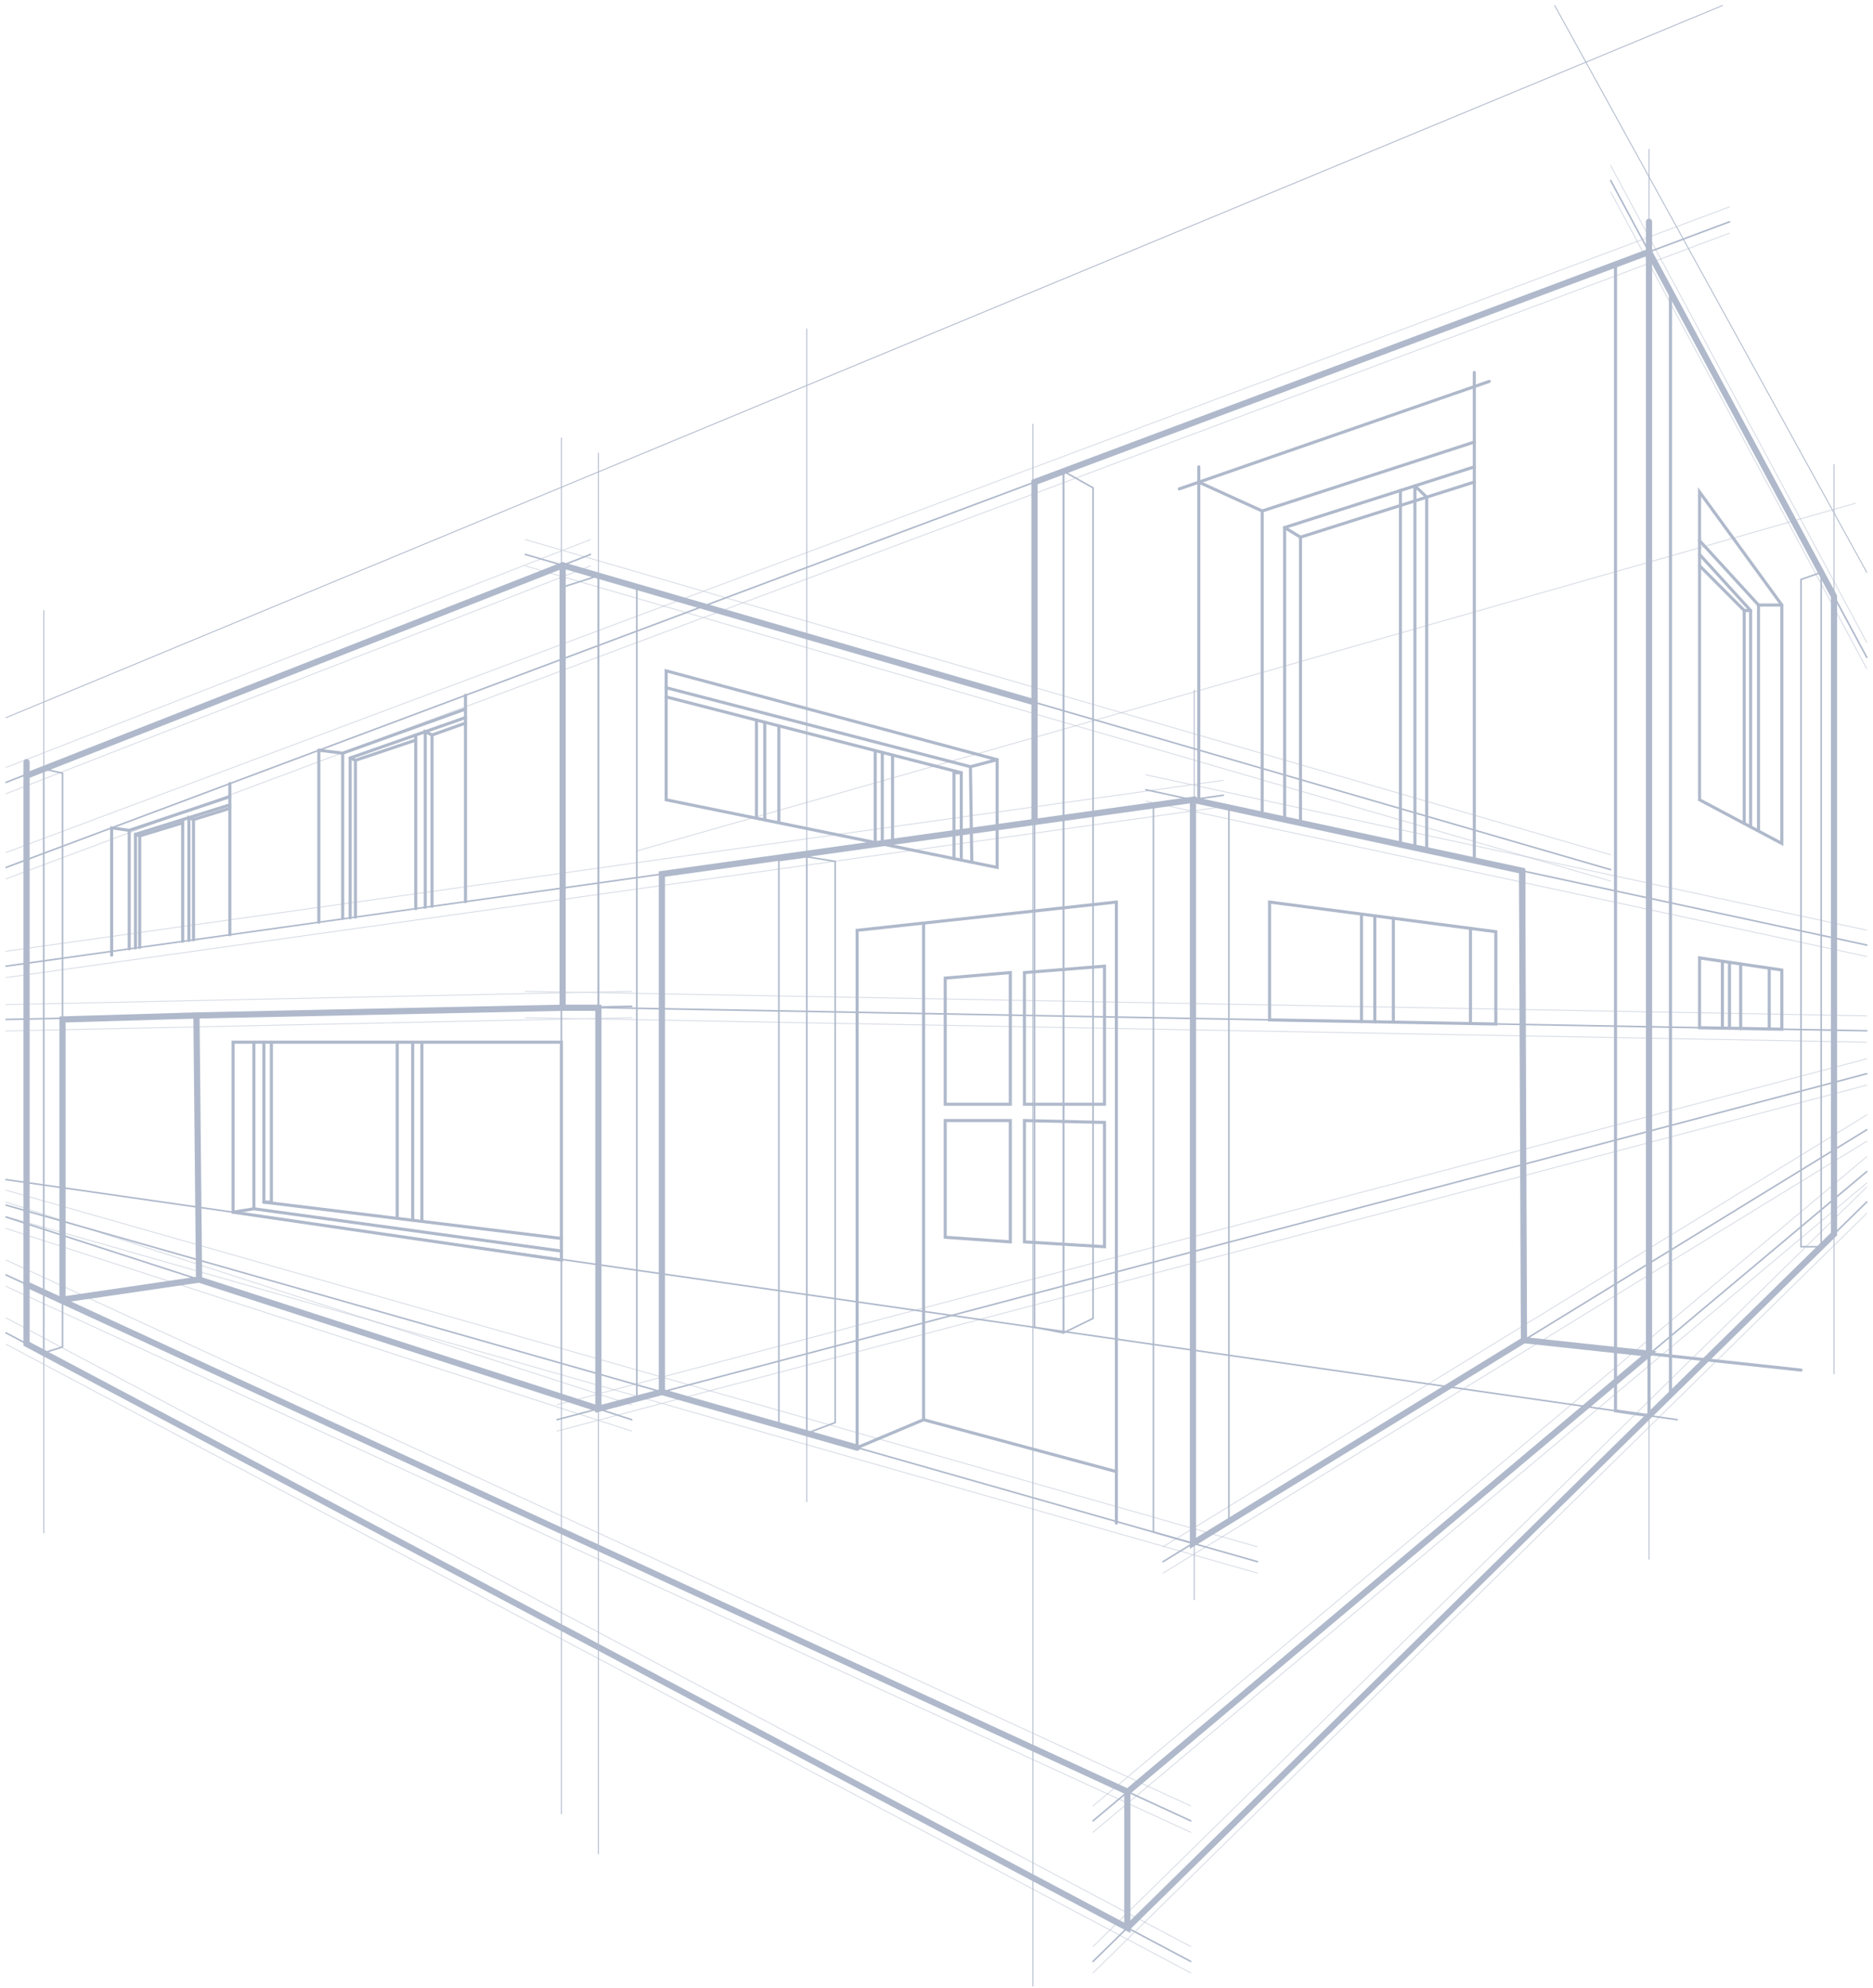 <svg width="311" height="330" viewBox="0 0 311 330" fill="none" xmlns="http://www.w3.org/2000/svg">
<path opacity="0.5" d="M105.738 141.261L308.069 83.551" stroke="#AFB9CB" stroke-width="0.15" stroke-miterlimit="10" stroke-linecap="round"/>
<path d="M267.436 29.953L309.967 109.135" stroke="#AFB9CB" stroke-width="0.26" stroke-miterlimit="10" stroke-linecap="round"/>
<path d="M309.967 199.53L181.492 325.625" stroke="#AFB9CB" stroke-width="0.26" stroke-miterlimit="10" stroke-linecap="round"/>
<path d="M309.967 194.495L181.492 302.283" stroke="#AFB9CB" stroke-width="0.26" stroke-miterlimit="10" stroke-linecap="round"/>
<path d="M1 129.881L98.042 92.042" stroke="#AFB9CB" stroke-width="0.26" stroke-miterlimit="10" stroke-linecap="round"/>
<path d="M267.437 144.377L87.224 92.042" stroke="#AFB9CB" stroke-width="0.26" stroke-miterlimit="10" stroke-linecap="round"/>
<path d="M1 202.047L104.891 235.688" stroke="#AFB9CB" stroke-width="0.26" stroke-miterlimit="10" stroke-linecap="round"/>
<path d="M197.715 302.283L1 211.659" stroke="#AFB9CB" stroke-width="0.26" stroke-miterlimit="10" stroke-linecap="round"/>
<path d="M197.715 325.625L1 221.271" stroke="#AFB9CB" stroke-width="0.26" stroke-miterlimit="10" stroke-linecap="round"/>
<path d="M190.269 131.112L309.967 156.893" stroke="#AFB9CB" stroke-width="0.26" stroke-miterlimit="10" stroke-linecap="round"/>
<path d="M203.128 132.02L1 160.397" stroke="#AFB9CB" stroke-width="0.26" stroke-miterlimit="10" stroke-linecap="round"/>
<path d="M1 200.067L208.782 259.259" stroke="#AFB9CB" stroke-width="0.26" stroke-miterlimit="10" stroke-linecap="round"/>
<path d="M193.119 259.259L309.967 187.551" stroke="#AFB9CB" stroke-width="0.26" stroke-miterlimit="10" stroke-linecap="round"/>
<path d="M287.167 36.819L1 144.007" stroke="#AFB9CB" stroke-width="0.26" stroke-miterlimit="10" stroke-linecap="round"/>
<path d="M104.891 167.057L1 169.243" stroke="#AFB9CB" stroke-width="0.26" stroke-miterlimit="10" stroke-linecap="round"/>
<path d="M87.224 167.057L309.967 171.121" stroke="#AFB9CB" stroke-width="0.26" stroke-miterlimit="10" stroke-linecap="round"/>
<path d="M92.486 235.688L309.967 178.247" stroke="#AFB9CB" stroke-width="0.26" stroke-miterlimit="10" stroke-linecap="round"/>
<g opacity="0.5">
<path d="M267.436 27.476L309.967 106.657" stroke="#AFB9CB" stroke-width="0.15" stroke-miterlimit="10" stroke-linecap="round"/>
<path d="M309.967 197.052L181.492 323.155" stroke="#AFB9CB" stroke-width="0.15" stroke-miterlimit="10" stroke-linecap="round"/>
<path d="M309.967 192.017L181.492 299.813" stroke="#AFB9CB" stroke-width="0.15" stroke-miterlimit="10" stroke-linecap="round"/>
<path d="M1 127.411L98.042 89.572" stroke="#AFB9CB" stroke-width="0.15" stroke-miterlimit="10" stroke-linecap="round"/>
<path d="M267.437 141.9L87.224 89.572" stroke="#AFB9CB" stroke-width="0.15" stroke-miterlimit="10" stroke-linecap="round"/>
<path d="M1 199.57L104.891 233.218" stroke="#AFB9CB" stroke-width="0.15" stroke-miterlimit="10" stroke-linecap="round"/>
<path d="M197.715 299.813L1 209.181" stroke="#AFB9CB" stroke-width="0.15" stroke-miterlimit="10" stroke-linecap="round"/>
<path d="M197.715 323.155L1 218.793" stroke="#AFB9CB" stroke-width="0.15" stroke-miterlimit="10" stroke-linecap="round"/>
<path d="M190.269 128.634L309.967 154.423" stroke="#AFB9CB" stroke-width="0.15" stroke-miterlimit="10" stroke-linecap="round"/>
<path d="M203.127 129.542L1 157.919" stroke="#AFB9CB" stroke-width="0.15" stroke-miterlimit="10" stroke-linecap="round"/>
<path d="M1 197.589L208.782 256.789" stroke="#AFB9CB" stroke-width="0.15" stroke-miterlimit="10" stroke-linecap="round"/>
<path d="M193.118 256.789L309.967 185.081" stroke="#AFB9CB" stroke-width="0.15" stroke-miterlimit="10" stroke-linecap="round"/>
<path d="M287.167 34.341L1 141.529" stroke="#AFB9CB" stroke-width="0.15" stroke-miterlimit="10" stroke-linecap="round"/>
<path d="M104.891 164.579L1 166.773" stroke="#AFB9CB" stroke-width="0.15" stroke-miterlimit="10" stroke-linecap="round"/>
<path d="M87.224 164.579L309.967 168.643" stroke="#AFB9CB" stroke-width="0.15" stroke-miterlimit="10" stroke-linecap="round"/>
<path d="M92.486 233.218L309.967 175.769" stroke="#AFB9CB" stroke-width="0.15" stroke-miterlimit="10" stroke-linecap="round"/>
</g>
<g opacity="0.5">
<path d="M267.436 31.847L309.967 111.029" stroke="#AFB9CB" stroke-width="0.15" stroke-miterlimit="10" stroke-linecap="round"/>
<path d="M309.967 201.424L181.492 327.527" stroke="#AFB9CB" stroke-width="0.15" stroke-miterlimit="10" stroke-linecap="round"/>
<path d="M309.967 196.389L181.492 304.185" stroke="#AFB9CB" stroke-width="0.15" stroke-miterlimit="10" stroke-linecap="round"/>
<path d="M1 131.775L98.042 93.944" stroke="#AFB9CB" stroke-width="0.15" stroke-miterlimit="10" stroke-linecap="round"/>
<path d="M267.437 146.271L87.224 93.944" stroke="#AFB9CB" stroke-width="0.15" stroke-miterlimit="10" stroke-linecap="round"/>
<path d="M1 203.941L104.891 237.582" stroke="#AFB9CB" stroke-width="0.15" stroke-miterlimit="10" stroke-linecap="round"/>
<path d="M197.715 304.185L1 213.553" stroke="#AFB9CB" stroke-width="0.15" stroke-miterlimit="10" stroke-linecap="round"/>
<path d="M197.715 327.527L1 223.165" stroke="#AFB9CB" stroke-width="0.15" stroke-miterlimit="10" stroke-linecap="round"/>
<path d="M190.269 133.006L309.967 158.787" stroke="#AFB9CB" stroke-width="0.15" stroke-miterlimit="10" stroke-linecap="round"/>
<path d="M203.127 133.914L1 162.291" stroke="#AFB9CB" stroke-width="0.15" stroke-miterlimit="10" stroke-linecap="round"/>
<path d="M1 201.961L208.782 261.153" stroke="#AFB9CB" stroke-width="0.15" stroke-miterlimit="10" stroke-linecap="round"/>
<path d="M193.118 261.153L309.967 189.453" stroke="#AFB9CB" stroke-width="0.15" stroke-miterlimit="10" stroke-linecap="round"/>
<path d="M287.167 38.713L1 145.901" stroke="#AFB9CB" stroke-width="0.15" stroke-miterlimit="10" stroke-linecap="round"/>
<path d="M104.891 168.951L1 171.145" stroke="#AFB9CB" stroke-width="0.15" stroke-miterlimit="10" stroke-linecap="round"/>
<path d="M87.224 168.951L309.967 173.015" stroke="#AFB9CB" stroke-width="0.15" stroke-miterlimit="10" stroke-linecap="round"/>
<path d="M92.486 237.582L309.967 180.141" stroke="#AFB9CB" stroke-width="0.15" stroke-miterlimit="10" stroke-linecap="round"/>
</g>
<path d="M4.409 128.776V223.094L7.267 224.593V127.664L4.409 128.776Z" stroke="#AFB9CB" stroke-width="0.26" stroke-miterlimit="10" stroke-linecap="round"/>
<path d="M7.267 127.664L10.382 128.358V223.614L7.267 224.593" stroke="#AFB9CB" stroke-width="0.26" stroke-miterlimit="10" stroke-linecap="round"/>
<path d="M99.357 233.873V95.57L105.738 97.424V232.192L99.357 233.873Z" stroke="#AFB9CB" stroke-width="0.26" stroke-miterlimit="10" stroke-linecap="round"/>
<path d="M99.358 95.57L93.219 97.535V231.9L99.358 233.873V95.57Z" stroke="#AFB9CB" stroke-width="0.26" stroke-miterlimit="10" stroke-linecap="round"/>
<path d="M129.324 142.87V236.619L133.958 237.945V142.239L129.324 142.87Z" stroke="#AFB9CB" stroke-width="0.26" stroke-miterlimit="10" stroke-linecap="round"/>
<path d="M133.957 142.239L138.674 143.004V236.169L133.957 237.945" stroke="#AFB9CB" stroke-width="0.26" stroke-miterlimit="10" stroke-linecap="round"/>
<path d="M198.085 256.213V132.777L191.516 133.645V254.343L198.085 256.213Z" stroke="#AFB9CB" stroke-width="0.26" stroke-miterlimit="10" stroke-linecap="round"/>
<path d="M198.085 132.777L204.05 134.079V252.552L198.085 256.213V132.777Z" stroke="#AFB9CB" stroke-width="0.26" stroke-miterlimit="10" stroke-linecap="round"/>
<path d="M273.809 41.814V235.017L277.37 231.521V48.45L273.809 41.814Z" stroke="#AFB9CB" stroke-width="0.51" stroke-miterlimit="10" stroke-linecap="round"/>
<path d="M273.81 41.814L268.246 43.905V234.22L273.81 235.017V41.814Z" stroke="#AFB9CB" stroke-width="0.51" stroke-miterlimit="10" stroke-linecap="round"/>
<path d="M304.524 99.002V204.872L302.392 206.972V95.025L304.524 99.002Z" stroke="#AFB9CB" stroke-width="0.26" stroke-miterlimit="10" stroke-linecap="round"/>
<path d="M302.392 95.025L299.043 96.201V206.972H302.392" stroke="#AFB9CB" stroke-width="0.26" stroke-miterlimit="10" stroke-linecap="round"/>
<path d="M171.771 80.04V220.355L176.586 221.271V78.233L171.771 80.04Z" stroke="#AFB9CB" stroke-width="0.26" stroke-miterlimit="10" stroke-linecap="round"/>
<path d="M176.586 78.233L181.492 80.987V218.872L176.586 221.271V78.233Z" stroke="#AFB9CB" stroke-width="0.26" stroke-miterlimit="10" stroke-linecap="round"/>
<path d="M278.489 235.688L1 195.829" stroke="#AFB9CB" stroke-width="0.26" stroke-miterlimit="10" stroke-linecap="round"/>
<path d="M299.043 227.45L253.043 222.486V144.559" stroke="#AFB9CB" stroke-width="0.51" stroke-miterlimit="10" stroke-linecap="round"/>
<path d="M247.283 63.318L195.81 81.168" stroke="#AFB9CB" stroke-width="0.51" stroke-miterlimit="10" stroke-linecap="round"/>
<path d="M199.053 77.507V132.777" stroke="#AFB9CB" stroke-width="0.51" stroke-miterlimit="10" stroke-linecap="round"/>
<path d="M199.053 80.04L209.576 84.83L244.796 73.387" stroke="#AFB9CB" stroke-width="0.51" stroke-miterlimit="10" stroke-linecap="round"/>
<path d="M209.576 84.83V134.632" stroke="#AFB9CB" stroke-width="0.51" stroke-miterlimit="10" stroke-linecap="round"/>
<path d="M213.303 136.06V87.576L244.796 77.507" stroke="#AFB9CB" stroke-width="0.51" stroke-miterlimit="10" stroke-linecap="round"/>
<path d="M213.303 87.576L215.934 89.178L244.796 80.024" stroke="#AFB9CB" stroke-width="0.51" stroke-miterlimit="10" stroke-linecap="round"/>
<path d="M215.934 89.178V136.636" stroke="#AFB9CB" stroke-width="0.51" stroke-miterlimit="10" stroke-linecap="round"/>
<path d="M232.534 81.428V140.203" stroke="#AFB9CB" stroke-width="0.51" stroke-miterlimit="10" stroke-linecap="round"/>
<path d="M234.938 140.724V80.663L236.896 82.533V141.142" stroke="#AFB9CB" stroke-width="0.51" stroke-linecap="round" stroke-linejoin="round"/>
<path d="M282.201 81.673V132.777L295.861 140.029V100.439L282.201 81.673Z" stroke="#AFB9CB" stroke-width="0.51" stroke-miterlimit="10" stroke-linecap="round"/>
<path d="M295.861 100.439H291.99L282.201 89.754" stroke="#AFB9CB" stroke-width="0.51" stroke-miterlimit="10" stroke-linecap="round"/>
<path d="M291.99 100.439V137.851" stroke="#AFB9CB" stroke-width="0.51" stroke-miterlimit="10" stroke-linecap="round"/>
<path d="M290.675 137.275V101.354L282.201 92.042" stroke="#AFB9CB" stroke-width="0.51" stroke-miterlimit="10" stroke-linecap="round"/>
<path d="M290.675 101.354H289.617L282.201 93.913" stroke="#AFB9CB" stroke-width="0.51" stroke-miterlimit="10" stroke-linecap="round"/>
<path d="M289.617 101.354V136.715" stroke="#AFB9CB" stroke-width="0.51" stroke-miterlimit="10" stroke-linecap="round"/>
<path d="M185.37 252.852V149.752L142.318 154.447V240.328L153.355 235.688V153.239" stroke="#AFB9CB" stroke-width="0.51" stroke-miterlimit="10" stroke-linecap="round"/>
<path d="M153.355 235.688L185.37 244.305" stroke="#AFB9CB" stroke-width="0.51" stroke-miterlimit="10" stroke-linecap="round"/>
<path d="M167.757 161.462L156.946 162.378V183.321H167.757V161.462Z" stroke="#AFB9CB" stroke-width="0.51" stroke-miterlimit="10" stroke-linecap="round"/>
<path d="M170.1 161.462V183.321H183.397V160.397L170.1 161.462Z" stroke="#AFB9CB" stroke-width="0.51" stroke-miterlimit="10" stroke-linecap="round"/>
<path d="M156.946 186.028H167.757V206.167L156.946 205.401V186.028Z" stroke="#AFB9CB" stroke-width="0.51" stroke-miterlimit="10" stroke-linecap="round"/>
<path d="M170.1 186.028V206.167L183.397 206.971V186.336L170.1 186.028Z" stroke="#AFB9CB" stroke-width="0.51" stroke-miterlimit="10" stroke-linecap="round"/>
<path d="M210.801 149.752V169.314L248.372 170.001V154.676L210.801 149.752Z" stroke="#AFB9CB" stroke-width="0.51" stroke-miterlimit="10" stroke-linecap="round"/>
<path d="M244.161 169.922V154.123" stroke="#AFB9CB" stroke-width="0.51" stroke-miterlimit="10" stroke-linecap="round"/>
<path d="M228.278 152.04V169.63" stroke="#AFB9CB" stroke-width="0.51" stroke-miterlimit="10" stroke-linecap="round"/>
<path d="M231.355 152.442V169.63" stroke="#AFB9CB" stroke-width="0.51" stroke-miterlimit="10" stroke-linecap="round"/>
<path d="M226.07 152.04V169.598" stroke="#AFB9CB" stroke-width="0.51" stroke-miterlimit="10" stroke-linecap="round"/>
<path d="M282.201 159.024V170.616L295.861 170.861V161.036L282.201 159.024Z" stroke="#AFB9CB" stroke-width="0.51" stroke-miterlimit="10" stroke-linecap="round"/>
<path d="M293.767 160.728V170.829" stroke="#AFB9CB" stroke-width="0.51" stroke-miterlimit="10" stroke-linecap="round"/>
<path d="M289.027 160.034V170.742" stroke="#AFB9CB" stroke-width="0.51" stroke-miterlimit="10" stroke-linecap="round"/>
<path d="M287.167 159.876V170.703" stroke="#AFB9CB" stroke-width="0.51" stroke-miterlimit="10" stroke-linecap="round"/>
<path d="M285.995 159.584V170.687" stroke="#AFB9CB" stroke-width="0.51" stroke-miterlimit="10" stroke-linecap="round"/>
<path d="M4.409 126.527V213.229L187.245 297.461L273.81 224.727L253.043 222.486L198.085 256.213V132.777L109.903 145.104V231.087" stroke="#AFB9CB" stroke-width="1.03" stroke-miterlimit="10" stroke-linecap="round"/>
<path d="M273.809 36.819V149.104" stroke="#AFB9CB" stroke-width="1.03" stroke-miterlimit="10" stroke-linecap="round"/>
<path d="M93.423 93.85V167.302H99.357V233.873L109.903 231.087L142.318 240.328" stroke="#AFB9CB" stroke-width="1.03" stroke-miterlimit="10" stroke-linecap="round"/>
<path d="M33.052 212.424L10.381 215.755V169.243L32.621 168.58L33.052 212.424ZM33.052 212.424L99.357 233.873" stroke="#AFB9CB" stroke-width="1.03" stroke-miterlimit="10" stroke-linecap="round"/>
<path d="M4.409 213.229V223.094L187.184 320.038V297.461" stroke="#AFB9CB" stroke-width="1.03" stroke-miterlimit="10" stroke-linecap="round"/>
<path d="M187.184 320.038L304.524 204.872V99.002L273.81 41.814L171.771 80.04V116.6L93.423 93.849L4.409 128.776" stroke="#AFB9CB" stroke-width="1.03" stroke-miterlimit="10" stroke-linecap="round"/>
<path d="M171.771 116.6V136.431" stroke="#AFB9CB" stroke-width="1.03" stroke-miterlimit="10" stroke-linecap="round"/>
<path d="M273.809 224.727V149.104" stroke="#AFB9CB" stroke-width="1.03" stroke-miterlimit="10" stroke-linecap="round"/>
<path d="M198.085 132.777L252.726 144.559L253.043 222.486" stroke="#AFB9CB" stroke-width="1.03" stroke-miterlimit="10" stroke-linecap="round"/>
<path d="M110.614 111.368V132.777L165.564 144.007V126.117L110.614 111.368Z" stroke="#AFB9CB" stroke-width="0.51" stroke-miterlimit="10" stroke-linecap="round"/>
<path d="M165.564 126.117L161.134 127.285L161.361 143.147" stroke="#AFB9CB" stroke-width="0.51" stroke-miterlimit="10" stroke-linecap="round"/>
<path d="M161.134 127.285L110.614 114.17" stroke="#AFB9CB" stroke-width="0.51" stroke-miterlimit="10" stroke-linecap="round"/>
<path d="M159.615 142.791V128.279L110.614 115.693" stroke="#AFB9CB" stroke-width="0.51" stroke-miterlimit="10" stroke-linecap="round"/>
<path d="M159.615 128.279H158.405V142.539" stroke="#AFB9CB" stroke-width="0.51" stroke-miterlimit="10" stroke-linecap="round"/>
<path d="M148.2 125.352V140.455" stroke="#AFB9CB" stroke-width="0.51" stroke-miterlimit="10" stroke-linecap="round"/>
<path d="M146.499 124.91V139.966" stroke="#AFB9CB" stroke-width="0.51" stroke-miterlimit="10" stroke-linecap="round"/>
<path d="M145.327 124.91V139.919" stroke="#AFB9CB" stroke-width="0.51" stroke-miterlimit="10" stroke-linecap="round"/>
<path d="M129.324 120.727V136.597" stroke="#AFB9CB" stroke-width="0.51" stroke-miterlimit="10" stroke-linecap="round"/>
<path d="M126.98 136.123V119.899" stroke="#AFB9CB" stroke-width="0.51" stroke-miterlimit="10" stroke-linecap="round"/>
<path d="M125.604 119.544V135.784" stroke="#AFB9CB" stroke-width="0.51" stroke-miterlimit="10" stroke-linecap="round"/>
<path d="M93.423 167.302L32.622 168.58" stroke="#AFB9CB" stroke-width="1.03" stroke-miterlimit="10" stroke-linecap="round"/>
<path d="M77.291 115.424V149.688" stroke="#AFB9CB" stroke-width="0.51" stroke-miterlimit="10" stroke-linecap="round"/>
<path d="M52.941 124.547V153.105" stroke="#AFB9CB" stroke-width="0.51" stroke-miterlimit="10" stroke-linecap="round"/>
<path d="M38.163 130.079V155.181" stroke="#AFB9CB" stroke-width="0.51" stroke-miterlimit="10" stroke-linecap="round"/>
<path d="M18.538 137.433V158.566" stroke="#AFB9CB" stroke-width="0.51" stroke-miterlimit="10" stroke-linecap="round"/>
<path d="M18.538 137.433L21.456 137.851V157.525" stroke="#AFB9CB" stroke-width="0.51" stroke-miterlimit="10" stroke-linecap="round"/>
<path d="M21.456 137.851L38.163 132.249" stroke="#AFB9CB" stroke-width="0.51" stroke-miterlimit="10" stroke-linecap="round"/>
<path d="M52.941 124.547L56.903 125.036V152.466" stroke="#AFB9CB" stroke-width="0.51" stroke-miterlimit="10" stroke-linecap="round"/>
<path d="M56.903 125.036L77.291 117.713" stroke="#AFB9CB" stroke-width="0.51" stroke-miterlimit="10" stroke-linecap="round"/>
<path d="M58.143 152.372V125.841L77.291 119.125" stroke="#AFB9CB" stroke-width="0.51" stroke-miterlimit="10" stroke-linecap="round"/>
<path d="M69.028 122.021V150.848" stroke="#AFB9CB" stroke-width="0.51" stroke-miterlimit="10" stroke-linecap="round"/>
<path d="M70.609 150.62V121.469L71.735 122.021V150.462" stroke="#AFB9CB" stroke-width="0.51" stroke-miterlimit="10" stroke-linecap="round"/>
<path d="M58.143 125.841L59.02 126.22V152.253" stroke="#AFB9CB" stroke-width="0.51" stroke-miterlimit="10" stroke-linecap="round"/>
<path d="M59.02 126.22L69.028 122.866" stroke="#AFB9CB" stroke-width="0.51" stroke-miterlimit="10" stroke-linecap="round"/>
<path d="M71.735 122.021L77.291 120.041" stroke="#AFB9CB" stroke-width="0.51" stroke-miterlimit="10" stroke-linecap="round"/>
<path d="M22.492 157.375V138.506L38.163 133.622" stroke="#AFB9CB" stroke-width="0.51" stroke-miterlimit="10" stroke-linecap="round"/>
<path d="M30.331 136.06V156.278" stroke="#AFB9CB" stroke-width="0.51" stroke-miterlimit="10" stroke-linecap="round"/>
<path d="M31.367 156.136V135.737L32.13 136.06V156.025" stroke="#AFB9CB" stroke-width="0.51" stroke-miterlimit="10" stroke-linecap="round"/>
<path d="M22.492 138.506L23.195 138.767V157.28" stroke="#AFB9CB" stroke-width="0.51" stroke-miterlimit="10" stroke-linecap="round"/>
<path d="M23.195 138.767L30.331 136.597" stroke="#AFB9CB" stroke-width="0.51" stroke-miterlimit="10" stroke-linecap="round"/>
<path d="M32.13 136.06L38.163 134.19" stroke="#AFB9CB" stroke-width="0.51" stroke-miterlimit="10" stroke-linecap="round"/>
<path d="M7.267 101.354V254.501" stroke="#AFB9CB" stroke-width="0.15" stroke-miterlimit="10" stroke-linecap="round"/>
<path d="M93.219 72.709V301.139" stroke="#AFB9CB" stroke-width="0.15" stroke-miterlimit="10" stroke-linecap="round"/>
<path d="M99.357 75.234V307.775" stroke="#AFB9CB" stroke-width="0.15" stroke-miterlimit="10" stroke-linecap="round"/>
<path d="M171.513 70.42V329.705" stroke="#AFB9CB" stroke-width="0.15" stroke-miterlimit="10" stroke-linecap="round"/>
<path d="M273.809 24.777V258.865" stroke="#AFB9CB" stroke-width="0.15" stroke-miterlimit="10" stroke-linecap="round"/>
<path d="M133.957 54.598V249.293" stroke="#AFB9CB" stroke-width="0.15" stroke-miterlimit="10" stroke-linecap="round"/>
<path d="M304.524 77.096V228.073" stroke="#AFB9CB" stroke-width="0.15" stroke-miterlimit="10" stroke-linecap="round"/>
<path d="M198.297 114.604V265.58" stroke="#AFB9CB" stroke-width="0.15" stroke-miterlimit="10" stroke-linecap="round"/>
<path d="M1 119.141L285.995 0.921" stroke="#AFB9CB" stroke-width="0.15" stroke-miterlimit="10" stroke-linecap="round"/>
<path d="M309.967 95.025L258.153 0.921" stroke="#AFB9CB" stroke-width="0.15" stroke-miterlimit="10" stroke-linecap="round"/>
<path d="M244.796 61.834V142.657" stroke="#AFB9CB" stroke-width="0.51" stroke-miterlimit="10" stroke-linecap="round"/>
<path d="M38.707 173.015H93.219V209.189L38.707 201.242V173.015Z" stroke="#AFB9CB" stroke-width="0.51" stroke-miterlimit="10" stroke-linecap="round"/>
<path d="M42.154 173.015V200.674L38.707 201.242" stroke="#AFB9CB" stroke-width="0.51" stroke-miterlimit="10" stroke-linecap="round"/>
<path d="M42.162 200.674L93.219 207.69" stroke="#AFB9CB" stroke-width="0.51" stroke-miterlimit="10" stroke-linecap="round"/>
<path d="M43.817 173.015V199.569L93.219 205.598" stroke="#AFB9CB" stroke-width="0.51" stroke-miterlimit="10" stroke-linecap="round"/>
<path d="M65.959 173.015V202.268" stroke="#AFB9CB" stroke-width="0.51" stroke-miterlimit="10" stroke-linecap="round"/>
<path d="M70.057 202.584V173.015" stroke="#AFB9CB" stroke-width="0.51" stroke-miterlimit="10" stroke-linecap="round"/>
<path d="M68.522 173.015V202.584" stroke="#AFB9CB" stroke-width="0.51" stroke-miterlimit="10" stroke-linecap="round"/>
<path d="M43.817 199.569H45.064V173.015" stroke="#AFB9CB" stroke-width="0.51" stroke-miterlimit="10" stroke-linecap="round"/>
</svg>
